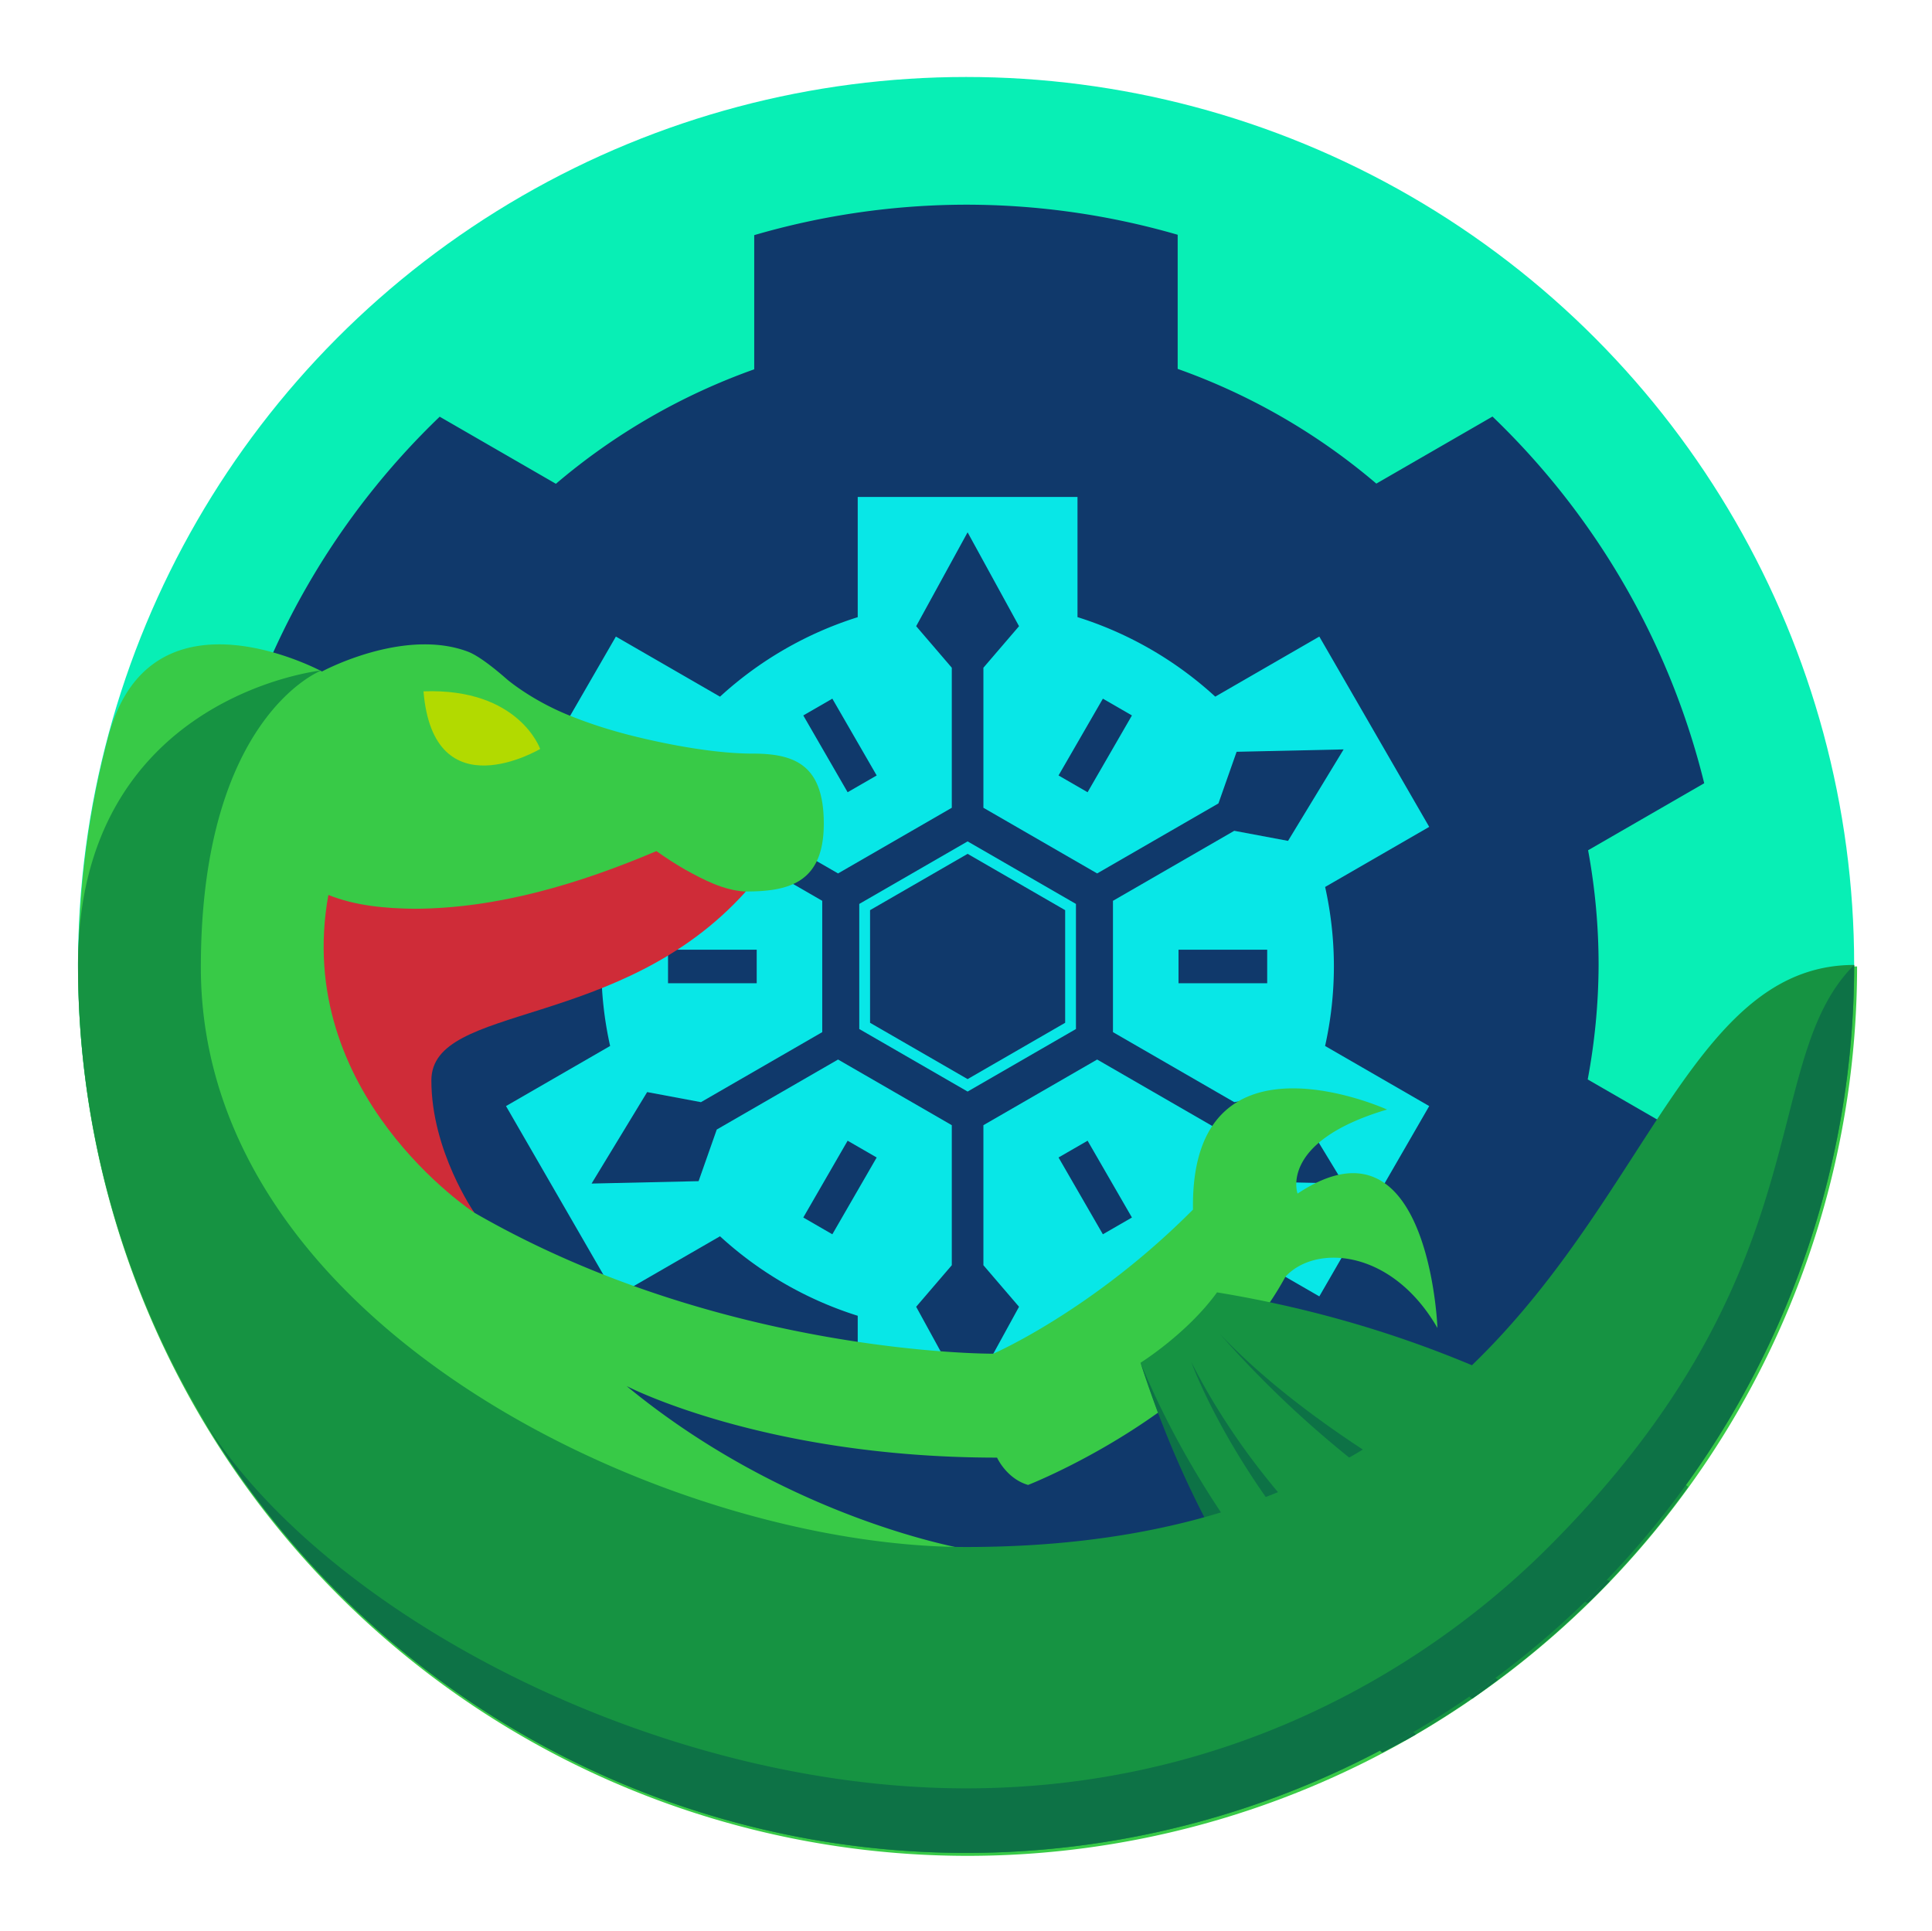 <?xml version="1.0" encoding="UTF-8" standalone="no"?>
<!-- Created with Inkscape (http://www.inkscape.org/) -->

<svg
   width="250.934mm"
   height="250.792mm"
   viewBox="0 0 250.934 250.792"
   version="1.1"
   id="svg5"
   sodipodi:docname="grovyle_firefox_clean.svg"
   inkscape:version="1.1.1 (3bf5ae0d25, 2021-09-20)"
   xmlns:inkscape="http://www.inkscape.org/namespaces/inkscape"
   xmlns:sodipodi="http://sodipodi.sourceforge.net/DTD/sodipodi-0.dtd"
   xmlns="http://www.w3.org/2000/svg"
   xmlns:svg="http://www.w3.org/2000/svg">
  <sodipodi:namedview
     id="namedview1331"
     pagecolor="#ffffff"
     bordercolor="#666666"
     borderopacity="1.0"
     inkscape:pageshadow="2"
     inkscape:pageopacity="0.0"
     inkscape:pagecheckerboard="0"
     inkscape:document-units="mm"
     showgrid="false"
     inkscape:zoom="0.94738356"
     inkscape:cx="443.32625"
     inkscape:cy="473.4091"
     inkscape:window-width="1920"
     inkscape:window-height="1057"
     inkscape:window-x="-8"
     inkscape:window-y="-8"
     inkscape:window-maximized="1"
     inkscape:current-layer="layer7" />
  <defs
     id="defs2" />
  <g
     id="layer3"
     style="display:inline"
     transform="translate(22.828,-24.261)">
    <circle
       style="fill:#08efb5;stroke-width:0.305"
       id="path4943"
       cx="102.65"
       cy="149.607"
       r="115.346" />
    <path
       id="path96"
       style="display:inline;fill:#10396b;fill-opacity:1;stroke-width:0.307"
       d="M 102.632,50.849 A 98.758,98.758 0 0 0 75.132,54.805 V 72.234 A 82.171,82.171 0 0 0 49.375,87.105 L 34.281,78.39 A 98.758,98.758 0 0 0 6.781,126.022 l 15.095,8.715 a 82.171,82.171 0 0 0 -1.414,14.87 82.171,82.171 0 0 0 1.414,14.87 L 6.781,173.192 A 98.758,98.758 0 0 0 34.281,220.824 l 15.094,-8.715 a 82.171,82.171 0 0 0 25.757,14.871 v 17.429 a 98.758,98.758 0 0 0 27.5,3.956 98.758,98.758 0 0 0 27.5,-3.956 V 226.98 a 82.171,82.171 0 0 0 25.757,-14.87 l 15.094,8.715 a 98.758,98.758 0 0 0 27.5,-47.631 l -15.094,-8.715 a 82.171,82.171 0 0 0 1.414,-14.871 82.171,82.171 0 0 0 -1.364,-14.9 l 15.081,-8.706 a 98.758,98.758 0 0 0 -27.499,-47.632 l -15.086,8.71 A 82.171,82.171 0 0 0 130.132,72.18 V 54.756 A 98.758,98.758 0 0 0 102.632,50.849 Z" />
  </g>
  <g
     id="layer1"
     style="display:inline"
     transform="translate(22.828,-24.261)">
    <path
       id="rect2018"
       style="display:inline;fill:#08e7e7;stroke-width:2.142"
       d="m 420.391,243.6 v 58.928 a 179.528,179.528 0 0 0 -67.496,38.967 l -51.031,-29.463 -53.859,93.285 51.031,29.463 a 179.528,179.528 0 0 0 -4.314,38.969 179.528,179.528 0 0 0 4.314,38.969 l -51.031,29.463 53.859,93.285 51.031,-29.463 a 179.528,179.528 0 0 0 67.496,38.967 v 58.928 h 107.715 v -58.928 a 179.528,179.528 0 0 0 67.496,-38.967 l 51.031,29.463 53.859,-93.285 -51.031,-29.463 a 179.528,179.528 0 0 0 4.314,-38.969 179.528,179.528 0 0 0 -4.297,-38.979 l 51.014,-29.453 -53.859,-93.285 -51.008,29.449 a 179.528,179.528 0 0 0 -67.52,-38.982 v -58.898 z m 53.857,174.941 47.811,27.604 v 55.207 l -47.811,27.604 -47.811,-27.604 v -55.207 z"
       transform="matrix(0.265,0,0,0.265,-22.828,24.261)" />
    <path
       id="path1015"
       style="display:inline;fill:#10396b;stroke-width:1.083"
       d="m 474.246,260.934 -25.209,46.012 17.461,20.365 v 68.646 l -55.748,32.186 -59.447,-34.322 -8.904,-25.307 -52.453,-1.172 27.242,44.838 26.367,-4.939 59.449,34.324 v 64.371 l -59.447,34.322 -26.369,-4.941 -27.24,44.84 52.451,-1.174 8.906,-25.305 59.449,-34.322 55.746,32.186 v 68.645 l -17.463,20.365 25.211,46.012 25.209,-46.012 -17.461,-20.365 v -68.645 l 55.75,-32.188 59.447,34.322 8.904,25.307 52.453,1.172 -27.242,-44.838 -26.367,4.939 -59.449,-34.324 v -64.371 l 59.447,-34.322 26.369,4.941 27.24,-44.84 -52.451,1.174 -8.906,25.305 -59.449,34.322 -55.748,-32.186 v -68.645 l 17.463,-20.365 z m -66.297,81.541 -14.238,8.221 21.732,37.643 14.238,-8.221 z m 132.598,0 -21.732,37.643 14.238,8.221 21.732,-37.643 z m -66.299,69.957 53.102,30.658 v 61.316 l -53.102,30.658 -53.102,-30.658 v -61.316 z m -146.834,53.096 v 16.441 h 43.465 v -16.441 z m 250.203,0 v 16.441 h 43.465 v -16.441 z m -162.174,93.631 -21.732,37.643 14.238,8.221 21.732,-37.643 z m 117.609,0 -14.238,8.221 21.732,37.643 14.238,-8.221 z"
       transform="matrix(0.265,0,0,0.265,-22.828,24.261)" />
  </g>
  <g
     id="layer7"
     style="display:inline"
     transform="translate(22.828,-24.261)">
    <g
       id="layer13"
       style="display:none"
       inkscape:label="layer13">
      <path
         style="display:none;fill:none;stroke:#000000;stroke-width:0.265px;stroke-linecap:butt;stroke-linejoin:miter;stroke-opacity:1"
         d="M -8.766,179.461 Z"
         id="path3208" />
      <path
         style="display:none;fill:none;stroke:#000000;stroke-width:0.265px;stroke-linecap:butt;stroke-linejoin:miter;stroke-opacity:1"
         d="M -8.766,119.753 Z"
         id="path2896" />
      <path
         style="display:none;fill:none;stroke:#000000;stroke-width:0.265px;stroke-linecap:butt;stroke-linejoin:miter;stroke-opacity:1"
         d="M 30.313,117.315 Z"
         id="path1778" />
    </g>
    <g
       id="layer8"
       style="display:inline">
      <g
         id="layer18"
         style="display:none">
        <path
           style="display:inline;fill:#c3f600;fill-opacity:1;stroke-width:0.212"
           d="m 231.467,374.427 c -11.715,-2.492 -19.479,-13.022 -22.039,-29.89 l -0.617,-4.066 h 5.811 c 15.843,0 31.151,5.622 40.715,14.953 3.069,2.994 8.414,10.214 8.414,11.366 0,0.885 -6.387,3.818 -12.53,5.754 -6.394,2.015 -15.19,2.854 -19.754,1.883 z"
           id="path9251"
           transform="matrix(0.265,0,0,0.265,-22.828,24.261)" />
        <path
           style="fill:#cf2c38;fill-opacity:1;stroke-width:0.212"
           d="m 221.265,584.508 c -19.539,-16.358 -36.025,-36.984 -46.595,-58.298 -9.779,-19.718 -14.135,-36.88 -14.685,-57.853 -0.289,-11.011 0.603,-27.072 1.556,-28.031 0.11,-0.11 2.927,0.59 6.261,1.556 10.411,3.017 19.974,4.133 35.492,4.141 7.778,0.004 17.483,-0.371 21.567,-0.834 26.724,-3.029 56.871,-10.939 86.029,-22.572 l 10.722,-4.278 5.877,3.866 c 11.354,7.47 28.293,15.139 33.438,15.139 2.412,0 2.304,0.517 -0.834,4.012 -7.216,8.039 -21.962,19.519 -34.921,27.187 -15.509,9.178 -30.561,15.593 -56.118,23.917 -28.34,9.231 -32.463,10.718 -40.305,14.535 -8.444,4.11 -13.347,8.157 -16.083,13.278 -1.428,2.672 -1.59,3.945 -1.553,12.176 0.026,5.703 0.512,11.608 1.281,15.556 1.847,9.479 6.485,22.764 11.453,32.805 2.426,4.903 4.335,8.994 4.243,9.092 -0.092,0.098 -3.164,-2.331 -6.826,-5.396 z"
           id="path9173"
           transform="matrix(0.265,0,0,0.265,-22.828,24.261)" />
        <path
           style="fill:#1fef1f;fill-opacity:1;stroke-width:0.212"
           d="m 500.57,725.462 c -2.893,-1.47 -7.955,-6.257 -10.547,-9.974 -1.016,-1.456 -1.862,-1.55 -20.858,-2.31 -52.396,-2.097 -100.389,-10.882 -140.361,-25.692 -15.333,-5.681 -20.723,-8.454 -27.48,-14.135 -9.218,-7.751 -30.686,-29.464 -38.953,-39.397 -10.958,-13.167 -26.823,-34.999 -26.018,-35.804 0.165,-0.165 3.613,1.506 7.662,3.715 49.157,26.814 113.762,47.548 176.713,56.713 22.713,3.307 48.692,5.725 61.679,5.742 5.324,0.007 5.677,-0.104 13.789,-4.339 27.722,-14.473 58.105,-36.508 81.777,-59.309 l 7.294,-7.025 0.469,-8.204 c 1.581,-27.678 12.188,-43.617 32.761,-49.23 4.369,-1.192 7.597,-1.514 15.425,-1.54 11.759,-0.039 21.209,1.602 34.798,6.043 l 8.839,2.889 -5.555,1.931 c -12.704,4.417 -24.452,11.274 -29.999,17.511 -4.601,5.173 -7.292,11.491 -7.338,17.231 -0.021,2.605 0.223,4.997 0.542,5.317 0.319,0.319 1.751,-0.146 3.182,-1.033 9.38,-5.819 19.158,-8.946 26.397,-8.441 16.304,1.138 28.37,17.028 34.806,45.837 1.651,7.39 4.179,24.021 3.721,24.479 -0.106,0.106 -1.724,-1.892 -3.595,-4.441 -10.574,-14.401 -24.941,-23.645 -40.172,-25.847 -10.184,-1.472 -20.393,0.916 -27.303,6.389 -1.439,1.14 -4.316,4.944 -6.394,8.454 -11.794,19.924 -32.757,41.695 -57.501,59.715 -17.346,12.632 -39.166,25.061 -61.045,34.772 l -3.58,1.589 z"
           id="path9134"
           transform="matrix(0.265,0,0,0.265,-22.828,24.261)" />
        <path
           style="display:none;fill:#38ca47;fill-opacity:1;stroke-width:0.212"
           d="M 458.205,758.612 C 395.835,754.291 334.883,737.346 276.125,707.991 181.338,660.637 118.941,591.116 103.343,515.481 c -8.291,-40.204 -3.887,-94.927 10.574,-131.383 8.079,-20.368 20.571,-38.059 34.127,-48.33 13.319,-10.092 41.91,-19.345 59.739,-19.333 15.584,0.01 23.484,3.037 36.903,14.138 8.134,6.729 14.759,11.131 23.559,15.651 24.073,12.366 63.256,21.835 97.683,23.607 17.027,0.876 23.311,2.7 29.037,8.426 4.492,4.492 6.4,9.271 7.523,18.847 0.967,8.239 0.153,16.291 -2.313,22.88 -2.85,7.618 -9.713,12.821 -19.703,14.939 -6.156,1.305 -17.542,1.279 -22.678,-0.052 -8.137,-2.109 -18.592,-7.276 -30.929,-15.287 l -5.121,-3.326 -10.435,4.224 c -30.662,12.411 -62.871,20.72 -90.232,23.278 -19.128,1.788 -42.98,-0.068 -55.288,-4.302 -2.246,-0.773 -4.462,-1.405 -4.926,-1.405 -1.074,0 -2.345,8.918 -2.928,20.55 -1.931,38.516 14.784,79.471 45.698,111.964 6.505,6.838 16.929,16.204 23.333,20.966 3.843,2.858 5.737,5.027 9.74,11.154 21.502,32.914 51.258,64.263 84.064,88.567 39.691,29.404 89.189,53.15 136.02,65.253 8.972,2.319 9.19,2.643 1.414,2.104 z M 251.376,374.441 c 7.837,-2.46 14.496,-5.719 14.496,-7.094 0,-2.223 -5.369,-9.517 -10.493,-14.255 -8.386,-7.755 -19.609,-12.421 -33.701,-14.011 -9.598,-1.083 -13.745,-0.96 -14.276,0.424 -0.668,1.742 1.623,13.435 3.654,18.645 3.338,8.563 9.619,14.872 17.248,17.322 4.738,1.522 16.635,0.99 23.073,-1.031 z"
           id="path9095"
           transform="matrix(0.265,0,0,0.265,-22.828,24.261)" />
        <path
           d="m -12.696,149.607 a 115.346,115.346 0 0 1 3.93,-29.854 c 5.476,-20.436 27.695,-8.405 27.695,-8.405 0,0 -31.625,3.34 -31.625,38.259 z"
           id="path951"
           style="display:inline;fill:#1fef1f" />
        <path
           d="m 217.996,149.607 a 115.346,115.346 0 0 1 -57.673,99.892 115.346,115.346 0 0 1 -115.346,-1e-5 115.346,115.346 0 0 1 -57.673,-99.892 c 0,-34.918 31.625,-38.259 31.625,-38.259 z"
           id="path889"
           style="display:none;fill:#36842d;fill-opacity:1;stroke:none" />
      </g>
      <g
         id="layer19"
         style="display:inline">
        <path
           id="path2403"
           style="display:inline;fill:#38ca47;fill-opacity:1;stroke:none;stroke-width:3.78"
           d="m 207.896,315.854 c -25.713,0.105 -50.074,13.295 -50.074,13.295 0,0 -25.114,-13.6 -51.26,-13.291 -21.663,0.256 -44.034,10.06 -53.412,45.059 A 435.953,435.953 0 0 0 38.578,463.125 c -0.027,0.565 -0.05,1.135 -0.074,1.703 a 435.953,435.953 0 0 1 0.049,-1.393 c -0.026,0.534 -0.036,1.086 -0.059,1.625 -0.118,2.844 -0.199,5.725 -0.199,8.688 a 435.953,435.953 0 0 0 217.977,377.547 435.953,435.953 0 0 0 435.953,0 435.953,435.953 0 0 0 217.977,-377.547 c -125.454,0 -106.72,285.762 -435.953,285.762 0,0 -86.954,-14.081 -167.137,-80.09 0.051,0.027 67.352,35.084 181.572,35.084 0,0 4.605,10.291 15.205,13.391 0,0 89.833,-34.923 126.107,-102.035 14.685,-16.088 52.168,-13.7 74.539,25.102 0,0 -4.043,-108.781 -68.566,-65.877 0,0 -9.352,-25.454 43.857,-41.203 0,0 -22.66,-10.313 -45.861,-10.381 -24.698,-0.072 -50.01,11.466 -49.25,59.416 -49.222,49.55 -97.863,70.641 -97.863,70.641 0,0 -133.049,0.925 -254.355,-69.111 L 216.625,575.5 l -22.125,-60 137.84,-72.32 33.234,-6.188 c 21.029,0 38.184,-4.243 38.184,-33.234 0,-28.714 -14.071,-34.357 -34.842,-34.357 -18.397,0 -40.788,-4.317 -56.705,-8.164 -13.835,-3.344 -25.416,-7.288 -34.746,-11.182 -16.387,-6.839 -26.963,-15.448 -28.336,-16.52 -0.853,-0.666 -12.582,-11.393 -19.82,-14.117 -6.907,-2.599 -14.212,-3.594 -21.412,-3.564 z M 38.553,463.436 a 435.953,435.953 0 0 1 0.025,-0.311 c 0.004,-0.088 0.007,-0.178 0.012,-0.266 -0.01,0.194 -0.027,0.381 -0.037,0.576 z M 118.369,340.854 c -0.838,0.378 -1.68,0.76 -2.529,1.162 0.223,-0.106 0.453,-0.226 0.676,-0.33 0.625,-0.292 1.235,-0.553 1.854,-0.832 z m 208.785,80.023 c 2.582,1.703 5.841,3.765 9.641,5.916 -0.244,-0.134 -0.499,-0.262 -0.742,-0.396 -3.027,-1.74 -5.982,-3.599 -8.898,-5.52 z m 32.451,15.363 c 2.019,0.419 3.996,0.724 5.834,0.734 -0.223,0.001 -0.448,0.004 -0.67,0.004 -1.75,-0.119 -3.464,-0.397 -5.164,-0.738 z M 39.514,451.564 c -0.051,0.451 -0.093,0.911 -0.141,1.365 0.048,-0.454 0.09,-0.914 0.141,-1.365 z m -0.535,5.498 c -0.055,0.664 -0.098,1.339 -0.146,2.01 0.048,-0.671 0.092,-1.346 0.146,-2.01 z"
           transform="matrix(0.265,0,0,0.265,-22.828,24.261)" />
        <path
           id="path110624"
           style="fill:#169342;fill-opacity:1;stroke:none;stroke-width:0;stroke-miterlimit:0;stroke-dasharray:none"
           d="M 596.5,633.5 C 581.803,653.755 559,668 559,668 l 8.547,24.49 54.707,94.873 66.02,66.02 A 435.953,435.953 0 0 0 827.461,728.799 C 773.385,689.599 696.995,649.993 596.5,633.5 Z"
           transform="matrix(0.265,0,0,0.265,-22.828,24.261)" />
        <path
           id="path108434"
           style="display:inline;fill:#0d7246;fill-opacity:1;stroke-width:3.78"
           d="m 598,654 c 57.49,65.209 122.902,106.153 180.311,131.785 a 435.953,435.953 0 0 0 10.686,-10.686 C 721.513,745.053 645.181,703.54 598,654 Z"
           transform="matrix(0.265,0,0,0.265,-22.828,24.261)" />
        <path
           id="path105396"
           style="display:inline;fill:#0d7246;fill-opacity:1;stroke-width:3.78"
           d="m 583.893,667.686 c 0,0 34.629,96.666 137.686,164.973 a 435.953,435.953 0 0 0 12.66,-9.344 c -56.694,-35.634 -115.047,-86.26 -150.346,-155.629 z"
           transform="matrix(0.265,0,0,0.265,-22.828,24.261)" />
        <path
           id="path105366"
           style="display:inline;fill:#0d7246;fill-opacity:1;stroke-width:3.78"
           d="m 559,668 c 28.671,89.072 73.71,149.914 118.412,191.123 a 435.953,435.953 0 0 0 16.592,-8.947 C 643.639,804.976 590.354,743.682 559,668 Z"
           transform="matrix(0.265,0,0,0.265,-22.828,24.261)" />
        <path
           d="m 32.176,114.064 c 1.31,15.715 15.154,7.484 15.154,7.484 0,0 -2.75,-7.936 -15.154,-7.484 z"
           id="path84310"
           style="display:inline;fill:#b2da00;fill-opacity:1" />
        <path
           id="path84799"
           style="display:inline;vector-effect:non-scaling-stroke;fill:#cf2c38;fill-opacity:1;stroke:none;stroke-width:0.004;stroke-miterlimit:4;stroke-dasharray:none;stroke-opacity:1;-inkscape-stroke:hairline"
           d="m 321.734,417.193 c -37.533,15.911 -77.604,28.127 -118.699,28.271 -14.199,-0.189 -28.805,-1.431 -42.094,-6.783 -17.656,97.73 71.555,155.764 71.555,155.764 0,0 -21.07,-30.244 -21.07,-64.822 0,-38.151 92.63,-24.042 154.148,-92.631 l -0.039,-0.018 c -0.255,9.3e-4 -0.512,0.004 -0.766,0.004 -10.351,-0.706 -19.795,-5.657 -28.717,-10.582 -4.92,-2.829 -9.713,-5.885 -14.318,-9.203 z"
           transform="matrix(0.265,0,0,0.265,-22.828,24.261)" />
        <path
           d="m 217.996,149.607 a 115.346,115.346 0 0 1 -57.673,99.892 115.346,115.346 0 0 1 -115.346,-1e-5 115.346,115.346 0 0 1 -57.673,-99.892 c 0,-34.918 31.625,-38.259 31.625,-38.259 0,0 -15.67,5.942 -15.67,38.579 -2.5e-6,46.908 61.1,75.287 99.391,75.287 87.11,0 82.153,-75.608 115.346,-75.608 z"
           id="path85751"
           style="display:inline;fill:#169342;fill-opacity:1" />
        <path
           d="m 2.757,207.28 c 14.819,25.667 58.738,49.285 99.893,49.285 41.155,0 66.825,-22.523 75.63,-31.328 36.092,-36.092 27.016,-62.931 39.716,-75.63 A 115.346,115.346 0 0 1 132.504,261.022 115.346,115.346 0 0 1 2.758,207.28 Z"
           id="path221547"
           style="fill:#0d7246;fill-opacity:1" />
      </g>
    </g>
    <g
       id="layer9"
       style="display:inline"
       inkscape:label="layer9">
      <g
         id="layer10"
         style="display:inline">
        <circle
           style="display:none;fill:#08efb5;stroke-width:0.305"
           id="circle186019"
           cx="102.65"
           cy="149.607"
           r="115.346" />
        <path
           style="display:none;fill:none;stroke:#000000;stroke-width:0.265px;stroke-linecap:butt;stroke-linejoin:miter;stroke-opacity:1"
           d="M 194.395,273.234 C 171.557,214.904 131.66,200.92 131.66,200.92"
           id="path77914" />
        <path
           style="display:none;fill:none;stroke:#000000;stroke-width:0.265px;stroke-linecap:butt;stroke-linejoin:miter;stroke-opacity:1"
           d="m 213.987,261.088 c -63.607,-7.879 -82.327,-60.168 -82.327,-60.168"
           id="path105374" />
        <path
           style="display:none;fill:none;stroke:#000000;stroke-width:0.265px;stroke-linecap:butt;stroke-linejoin:miter;stroke-opacity:1"
           d="m 135.393,197.299 c 56.979,15.484 78.595,63.789 78.595,63.789"
           id="path77912" />
        <path
           style="display:none;fill:none;stroke:#000000;stroke-width:0.265px;stroke-linecap:butt;stroke-linejoin:miter;stroke-opacity:1"
           d="m 125.074,201.003 c 19.844,61.648 69.321,72.231 69.321,72.231"
           id="path77910" />
        <path
           style="display:none;fill:none;stroke:#000000;stroke-width:0.265px;stroke-linecap:butt;stroke-linejoin:miter;stroke-opacity:1"
           d="m 134.996,191.875 c -3.888,5.359 -9.922,9.128 -9.922,9.128 l 2.262,6.48 4.746,-9.463 3.311,-0.721"
           id="path77790" />
        <path
           style="display:none;fill:none;stroke:#000000;stroke-width:0.265px;stroke-linecap:butt;stroke-linejoin:miter;stroke-opacity:1"
           d="m 125.074,201.003 c 19.168,46.268 69.321,72.231 69.321,72.231"
           id="path78272" />
        <path
           style="display:none;fill:none;stroke:#000000;stroke-width:0.265px;stroke-linecap:butt;stroke-linejoin:miter;stroke-opacity:1"
           d="m 131.66,200.92 c 22.872,44.948 82.327,60.168 82.327,60.168"
           id="path78274" />
        <path
           style="display:none;fill:none;stroke:#000000;stroke-width:0.265px;stroke-linecap:butt;stroke-linejoin:miter;stroke-opacity:1"
           d="m 135.393,197.299 c 26.458,27.781 87.577,46.038 87.577,46.038"
           id="path106356" />
        <path
           style="display:none;fill:none;stroke:#000000;stroke-width:0.265px;stroke-linecap:butt;stroke-linejoin:miter;stroke-opacity:1"
           d="m 135.393,197.299 c 37.439,42.466 87.577,46.038 87.577,46.038"
           id="path107327" />
        <path
           style="display:none;fill:none;stroke:#000000;stroke-width:0.265px;stroke-linecap:butt;stroke-linejoin:miter;stroke-opacity:1"
           d="m 134.996,191.875 c 60.457,9.922 87.974,51.461 87.974,51.461 l -42.466,-2.514 -48.423,-42.803"
           id="path108720" />
        <path
           style="display:none;fill:none;stroke:#000000;stroke-width:0.265px;stroke-linecap:butt;stroke-linejoin:miter;stroke-opacity:1"
           d="m 127.335,207.482 14.474,25.102 24.041,24.041 14.653,-15.803 -48.423,-42.803 z"
           id="path110659" />
      </g>
      <g
         id="layer12"
         style="display:none">
        <path
           style="display:inline;fill:none;stroke:#000000;stroke-width:0.079;stroke-linecap:butt;stroke-linejoin:miter;stroke-miterlimit:4;stroke-dasharray:none;stroke-opacity:1"
           d="m 74.781,121.998 c -4.868,0 -10.792,-1.142 -15.003,-2.16 -3.66,-0.885 -6.725,-1.928 -9.193,-2.958 -4.336,-1.809 -7.134,-4.087 -7.498,-4.371 -0.226,-0.176 -3.329,-3.014 -5.244,-3.735 -8.354,-3.144 -18.914,2.574 -18.914,2.574"
           id="path3091-9" />
        <path
           style="display:inline;fill:none;stroke:#000000;stroke-width:0.265px;stroke-linecap:butt;stroke-linejoin:miter;stroke-opacity:1"
           d="m 74.781,121.998 c 5.496,0 9.219,1.493 9.219,9.09 0,7.671 -4.539,8.793 -10.103,8.793 -4.497,0 -11.599,-5.238 -11.599,-5.238"
           id="path1259" />
        <path
           style="display:inline;fill:none;stroke:#000000;stroke-width:0.265px;stroke-linecap:butt;stroke-linejoin:miter;stroke-opacity:1"
           d="m 38.687,181.541 c 0,0 -23.604,-15.355 -18.932,-41.213 L 7.996,165.019 Z"
           id="path3485" />
        <path
           style="fill:none;stroke:#000000;stroke-width:0.265px;stroke-linecap:butt;stroke-linejoin:miter;stroke-opacity:1"
           d="m 38.687,181.541 c 23.012,37.044 63.964,43.673 63.964,43.673"
           id="path3809" />
        <path
           style="display:inline;fill:none;stroke:#000000;stroke-width:0.265px;stroke-linecap:butt;stroke-linejoin:miter;stroke-opacity:1"
           d="m 62.297,134.643 c -9.931,4.21 -20.533,7.442 -31.406,7.48 -3.757,-0.05 -7.621,-0.378 -11.137,-1.795"
           id="path1074" />
        <path
           style="display:inline;fill:none;stroke:#000000;stroke-width:0.079;stroke-linecap:butt;stroke-linejoin:miter;stroke-miterlimit:4;stroke-dasharray:none;stroke-opacity:1"
           d="m 102.65,225.215 c -38.291,0 -99.391,-28.379 -99.391,-75.287 1.7e-6,-32.637 15.67,-38.579 15.67,-38.579 l 9.307,23.773 -8.482,5.207 -11.758,24.691 30.691,16.522 10.452,26.605 43.855,16.073 z"
           id="path1077" />
        <path
           style="display:inline;fill:none;stroke:#000000;stroke-width:0.265px;stroke-linecap:butt;stroke-linejoin:miter;stroke-opacity:1"
           d="m 38.687,181.541 10.452,26.605 43.855,16.073 9.657,0.995"
           id="path1718" />
        <path
           style="display:inline;fill:none;stroke:#000000;stroke-width:0.265px;stroke-linecap:butt;stroke-linejoin:miter;stroke-opacity:1"
           d="m 18.929,111.348 9.307,23.773 46.544,-13.123"
           id="path2319" />
        <path
           style="display:inline;fill:none;stroke:#000000;stroke-width:0.265px;stroke-linecap:butt;stroke-linejoin:miter;stroke-opacity:1"
           d="m 19.754,140.329 8.482,-5.207 46.544,-13.123 -12.484,12.645"
           id="path2438" />
      </g>
      <g
         id="layer11"
         style="display:none">
        <path
           style="display:inline;fill:none;stroke:#000000;stroke-width:0.079;stroke-linecap:butt;stroke-linejoin:miter;stroke-miterlimit:4;stroke-dasharray:none;stroke-opacity:1"
           d="m -12.696,149.607 c 0,-34.918 31.625,-38.259 31.625,-38.259"
           id="path7167" />
        <path
           style="display:inline;fill:none;fill-opacity:1;stroke:#000000;stroke-width:0.079;stroke-miterlimit:4;stroke-dasharray:none;stroke-opacity:1"
           id="path8720"
           d="m -12.696,149.607 a 115.346,115.346 0 0 1 3.93,-29.854" />
        <path
           style="display:inline;fill:none;stroke:#000000;stroke-width:0.079;stroke-linecap:butt;stroke-linejoin:miter;stroke-miterlimit:4;stroke-dasharray:none;stroke-opacity:1"
           d="M -8.766,119.753 C -3.29,99.317 18.929,111.348 18.929,111.348"
           id="path3091" />
        <path
           style="display:none;fill:none;stroke:#000000;stroke-width:0.265px;stroke-linecap:butt;stroke-linejoin:miter;stroke-opacity:1"
           d="m -8.765,119.753 -3.919,28.754 31.613,-37.16 z"
           id="path967" />
      </g>
      <g
         id="layer14"
         style="display:none">
        <path
           style="display:inline;fill:none;stroke:#000000;stroke-width:0.079;stroke-linecap:butt;stroke-linejoin:miter;stroke-miterlimit:4;stroke-dasharray:none;stroke-opacity:1"
           d="m 217.996,149.607 c -33.193,0 -28.236,75.608 -115.346,75.608 -38.291,0 -99.391,-28.379 -99.391,-75.287 1.7e-6,-32.637 15.67,-38.579 15.67,-38.579"
           id="path79290" />
        <path
           style="display:inline;fill:none;stroke:#000000;stroke-width:0.079;stroke-linecap:butt;stroke-linejoin:miter;stroke-miterlimit:4;stroke-dasharray:none;stroke-opacity:1"
           d="m -12.696,149.607 c 0,-34.918 31.625,-38.259 31.625,-38.259"
           id="path79295" />
        <path
           style="display:inline;fill:none;fill-opacity:1;stroke:#000000;stroke-width:0.079;stroke-miterlimit:4;stroke-dasharray:none;stroke-opacity:1"
           id="circle9028"
           d="m 217.996,149.607 a 115.346,115.346 0 0 1 -57.673,99.892 115.346,115.346 0 0 1 -115.346,-1e-5 115.346,115.346 0 0 1 -57.673,-99.892" />
        <path
           style="display:none;vector-effect:non-scaling-stroke;fill:none;stroke:#000000;stroke-width:0.001;stroke-miterlimit:4;stroke-dasharray:none;stroke-opacity:1;-inkscape-stroke:hairline"
           id="circle219802"
           d="M 217.996,149.607 A 115.346,115.346 0 0 1 132.504,261.022 115.346,115.346 0 0 1 2.758,207.28" />
        <path
           style="display:none;fill:none;stroke:#000000;stroke-width:0.265px;stroke-linecap:butt;stroke-linejoin:miter;stroke-opacity:1"
           d="m 2.757,207.28 c 14.819,25.667 58.738,49.285 99.893,49.285 41.155,0 66.825,-22.523 75.63,-31.328 36.092,-36.092 27.016,-62.931 39.716,-75.63"
           id="path219905" />
        <path
           style="display:none;fill:none;stroke:#000000;stroke-width:0.265px;stroke-linecap:butt;stroke-linejoin:miter;stroke-opacity:1"
           d="M 102.65,149.607 V 264.953"
           id="path220077" />
        <path
           style="display:none;fill:none;stroke:#000000;stroke-width:0.265px;stroke-linecap:butt;stroke-linejoin:miter;stroke-opacity:1"
           d="m 102.65,149.607 81.516,81.516"
           id="path220629" />
        <path
           style="display:none;vector-effect:non-scaling-stroke;fill:none;fill-opacity:1;stroke:#000000;stroke-width:0.003;stroke-miterlimit:4;stroke-dasharray:none;stroke-opacity:1;-inkscape-stroke:hairline"
           id="path220733"
           d="M 209.608,149.607 A 106.958,106.958 0 0 1 130.333,252.921 106.958,106.958 0 0 1 10.021,203.086" />
      </g>
      <g
         id="layer15"
         style="display:none">
        <path
           style="display:none;fill:none;stroke:#000000;stroke-width:0.265px;stroke-linecap:butt;stroke-linejoin:miter;stroke-opacity:1"
           d="m 38.687,181.541 c 0,0 -23.604,-15.355 -18.932,-41.213 l 8.586,27.897 z"
           id="path79306" />
        <path
           style="display:inline;fill:none;stroke:#000000;stroke-width:0.265px;stroke-linecap:butt;stroke-linejoin:miter;stroke-opacity:1"
           d="m 62.297,134.643 c -9.931,4.21 -20.533,7.442 -31.406,7.48 -3.757,-0.05 -7.621,-0.378 -11.137,-1.795 l 14.433,15.736"
           id="path2997" />
        <path
           style="display:none;fill:none;stroke:#000000;stroke-width:0.265px;stroke-linecap:butt;stroke-linejoin:miter;stroke-opacity:1"
           d="m 73.897,139.882 c -16.277,18.148 -40.785,14.415 -40.785,24.509 0,9.149 5.575,17.151 5.575,17.151 l -9.411,-10.603 0.374,-22.731 z"
           id="path3051" />
        <path
           style="display:none;fill:none;stroke:#000000;stroke-width:0.265px;stroke-linecap:butt;stroke-linejoin:miter;stroke-opacity:1"
           d="m 74.781,121.998 c 2.482,0.011 5.255,0.244 7.107,2.094 1.902,1.988 2.144,4.912 2.104,7.525 -0.049,2.434 -0.692,5.134 -2.788,6.625 -2.18,1.527 -4.953,1.632 -7.52,1.635 -2.739,-0.187 -5.238,-1.496 -7.598,-2.799 -1.302,-0.748 -2.57,-1.557 -3.788,-2.435"
           id="path84315" />
        <path
           style="display:none;fill:none;stroke:#000000;stroke-width:0.265px;stroke-linecap:butt;stroke-linejoin:miter;stroke-opacity:1"
           d="m 19.754,140.329 9.896,7.878 -0.374,22.731 -2.666,-4.022 -6.856,-26.587"
           id="path84834" />
        <path
           style="display:none;fill:none;stroke:#000000;stroke-width:0.265px;stroke-linecap:butt;stroke-linejoin:miter;stroke-opacity:1"
           d="m 62.297,134.643 -15.482,11.272 27.081,-6.034 z"
           id="path85652" />
      </g>
      <g
         id="layer16"
         style="display:none">
        <path
           style="display:inline;fill:none;stroke:#000000;stroke-width:0.265px;stroke-linecap:butt;stroke-linejoin:miter;stroke-opacity:1"
           d="m 32.176,114.064 c 12.404,-0.452 15.154,7.484 15.154,7.484"
           id="path3368" />
        <path
           style="fill:none;stroke:#000000;stroke-width:0.265px;stroke-linecap:butt;stroke-linejoin:miter;stroke-opacity:1"
           d="m 32.176,114.064 c 1.31,15.715 15.154,7.484 15.154,7.484"
           id="path3370" />
      </g>
      <g
         id="layer17"
         style="display:none">
        <path
           id="path80309"
           style="display:inline;fill:none;stroke:#000000;stroke-width:0.265px;stroke-linecap:butt;stroke-linejoin:miter;stroke-opacity:1"
           d="m 38.687,181.541 c 5.28,8.516 12,16.122 19.739,22.482" />
        <path
           style="fill:none;stroke:#000000;stroke-width:0.265px;stroke-linecap:butt;stroke-linejoin:miter;stroke-opacity:1"
           d="m 38.687,181.541 c 32.096,18.531 67.298,18.286 67.298,18.286"
           id="path3930" />
        <path
           style="fill:none;stroke:#000000;stroke-width:0.265px;stroke-linecap:butt;stroke-linejoin:miter;stroke-opacity:1"
           d="m 131.878,181.137 c -13.023,13.11 -25.893,18.69 -25.893,18.69 l 19.829,-2.603 z"
           id="path3932" />
        <path
           style="fill:none;stroke:#000000;stroke-width:0.265px;stroke-linecap:butt;stroke-linejoin:miter;stroke-opacity:1"
           d="m 143.858,189.853 c -9.598,17.757 -33.366,26.997 -33.366,26.997"
           id="path3934" />
        <path
           style="fill:none;stroke:#000000;stroke-width:0.265px;stroke-linecap:butt;stroke-linejoin:miter;stroke-opacity:1"
           d="m 110.492,216.85 c -2.805,-0.82 -4.023,-3.543 -4.023,-3.543"
           id="path3936" />
        <path
           style="fill:none;stroke:#000000;stroke-width:0.265px;stroke-linecap:butt;stroke-linejoin:miter;stroke-opacity:1"
           d="m 106.47,213.307 c -30.232,0 -48.044,-9.283 -48.044,-9.283"
           id="path3938" />
        <path
           style="fill:none;stroke:#000000;stroke-width:0.265px;stroke-linecap:butt;stroke-linejoin:miter;stroke-opacity:1"
           d="m 131.878,181.137 c -0.39,-24.605 25.165,-12.974 25.165,-12.974 -14.078,4.167 -11.604,10.901 -11.604,10.901"
           id="path3940" />
        <path
           style="display:inline;fill:none;stroke:#000000;stroke-width:0.265px;stroke-linecap:butt;stroke-linejoin:miter;stroke-opacity:1"
           d="m 145.439,179.065 c 17.072,-11.352 18.142,17.43 18.142,17.43 -5.919,-10.266 -15.837,-10.898 -19.722,-6.641"
           id="path3942" />
        <path
           style="display:none;fill:none;stroke:#000000;stroke-width:0.265px;stroke-linecap:butt;stroke-linejoin:miter;stroke-opacity:1"
           d="m 106.47,213.307 4.023,3.543 33.366,-26.997 -37.389,23.454"
           id="path82250" />
        <path
           style="display:none;fill:none;stroke:#000000;stroke-width:0.265px;stroke-linecap:butt;stroke-linejoin:miter;stroke-opacity:1"
           d="m 131.878,181.137 11.98,8.716 1.58,-10.789 z"
           id="path82581" />
        <path
           style="display:none;fill:none;stroke:#000000;stroke-width:0.265px;stroke-linecap:butt;stroke-linejoin:miter;stroke-opacity:1"
           d="m 105.985,199.827 0.485,13.48 37.389,-23.454 -11.98,-8.716 -6.064,16.088 z"
           id="path82818" />
        <path
           style="fill:none;stroke:#000000;stroke-width:0.265px;stroke-linecap:butt;stroke-linejoin:miter;stroke-opacity:1"
           d="m 38.687,181.541 19.739,22.482 47.559,-4.196"
           id="path82943" />
        <path
           style="display:inline;fill:none;stroke:#000000;stroke-width:0.265px;stroke-linecap:butt;stroke-linejoin:miter;stroke-opacity:1"
           d="m 105.985,199.827 0.485,13.48 -48.044,-9.283 z"
           id="path83082" />
        <path
           style="display:inline;fill:none;stroke:#000000;stroke-width:0.265px;stroke-linecap:butt;stroke-linejoin:miter;stroke-opacity:1"
           d="m 38.687,181.541 19.739,22.482"
           id="path83201" />
      </g>
    </g>
  </g>
</svg>
